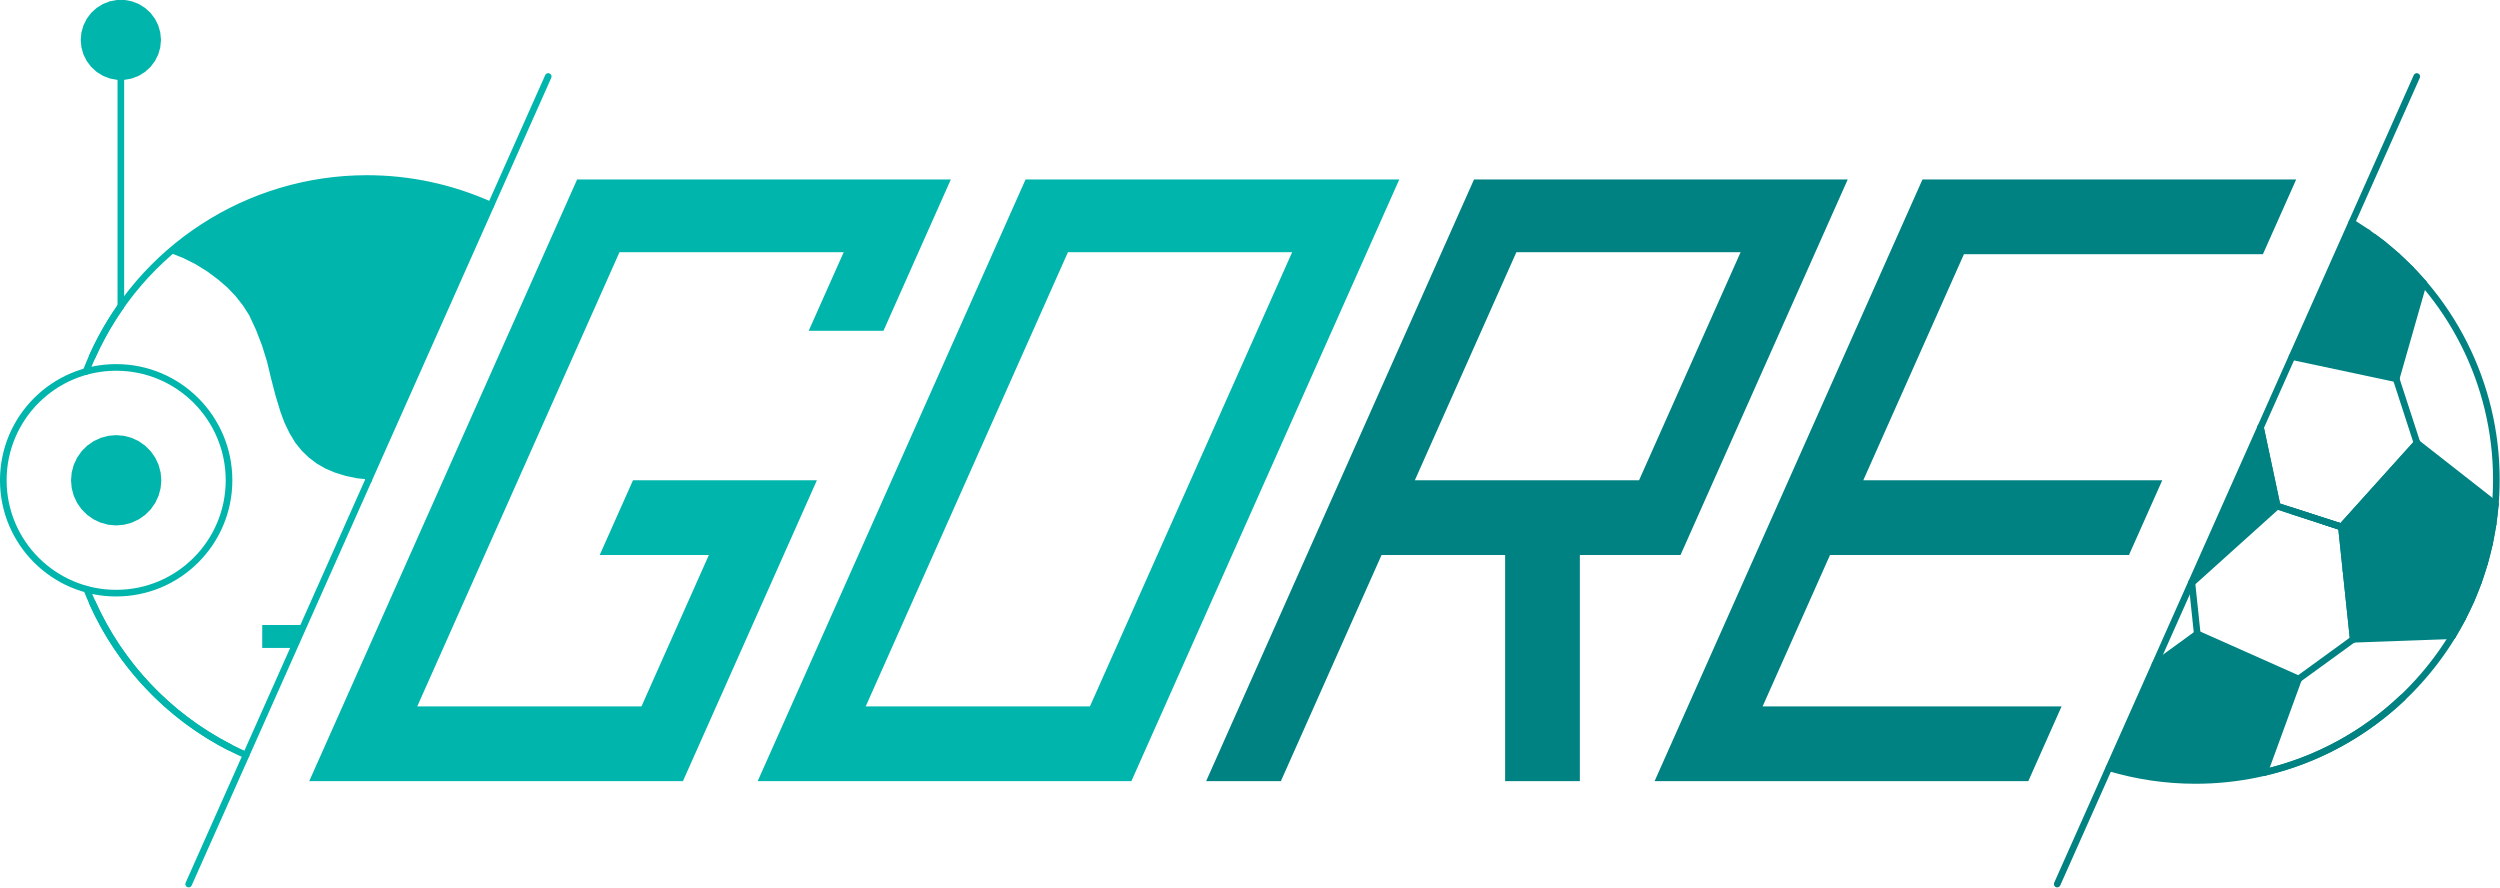 <?xml version="1.0" encoding="UTF-8" standalone="no"?>
<!-- Created with Inkscape (http://www.inkscape.org/) -->

<svg
   version="1.1"
   id="svg111"
   xml:space="preserve"
   width="2137.508"
   height="758.862"
   viewBox="0 0 2137.508 758.862"
   xmlns="http://www.w3.org/2000/svg"
   xmlns:svg="http://www.w3.org/2000/svg"><defs
     id="defs115"><clipPath
       clipPathUnits="userSpaceOnUse"
       id="clipPath145"><path
         d="M 7.408,7.408 H 586.669 V 412.397 H 7.408 V 7.408"
         clip-rule="evenodd"
         id="path143" /></clipPath><clipPath
       clipPathUnits="userSpaceOnUse"
       id="clipPath201"><path
         d="M 7.408,7.408 H 586.669 V 412.397 H 7.408 V 7.408"
         clip-rule="evenodd"
         id="path199" /></clipPath><clipPath
       clipPathUnits="userSpaceOnUse"
       id="clipPath213"><path
         d="M 7.408,7.408 H 586.669 V 412.397 H 7.408 V 7.408"
         clip-rule="evenodd"
         id="path211" /></clipPath><clipPath
       clipPathUnits="userSpaceOnUse"
       id="clipPath225"><path
         d="M 7.408,7.408 H 586.669 V 412.397 H 7.408 V 7.408"
         clip-rule="evenodd"
         id="path223" /></clipPath><clipPath
       clipPathUnits="userSpaceOnUse"
       id="clipPath237"><path
         d="M 7.408,7.408 H 586.669 V 412.397 H 7.408 V 7.408"
         clip-rule="evenodd"
         id="path235" /></clipPath><clipPath
       clipPathUnits="userSpaceOnUse"
       id="clipPath249"><path
         d="M 7.408,7.408 H 586.669 V 412.397 H 7.408 V 7.408"
         clip-rule="evenodd"
         id="path247" /></clipPath><clipPath
       clipPathUnits="userSpaceOnUse"
       id="clipPath261"><path
         d="M 7.408,7.408 H 586.669 V 412.397 H 7.408 V 7.408"
         clip-rule="evenodd"
         id="path259" /></clipPath><clipPath
       clipPathUnits="userSpaceOnUse"
       id="clipPath273"><path
         d="M 7.408,7.408 H 586.669 V 412.397 H 7.408 V 7.408"
         clip-rule="evenodd"
         id="path271" /></clipPath><clipPath
       clipPathUnits="userSpaceOnUse"
       id="clipPath441"><path
         d="M 7.761,7.761 H 586.317 V 412.044 H 7.761 V 7.761"
         clip-rule="evenodd"
         id="path439" /></clipPath></defs><g
     id="g117"
     transform="matrix(1.333,0,0,1.333,-53.915,-415.393)"><g
       id="g119"><g
         id="g121"
         transform="scale(2.835)"><g
           id="g123"><g
             id="g125"
             transform="scale(0.353)"><g
               id="g127" /></g></g></g><g
         id="g133"
         transform="scale(2.835)"><g
           id="g135"><g
             id="g137" /><g
             id="g139"><g
               id="g141"
               clip-path="url(#clipPath145)"><g
                 id="g147"><path
                   d="m 526.598,284.678 -4.348,0.905 -4.401,0.602 -4.432,0.296 -4.441,-0.012 -4.43,-0.319 -4.397,-0.625 -4.344,-0.929 -4.269,-1.226 10.281,-23.091 9.573,-6.955 22.931,10.21 -7.723,21.144"
                   style="fill:#008282;fill-opacity:1;fill-rule:evenodd;stroke:none"
                   id="path149" /></g><g
                 id="g151"><path
                   d="m 578.831,224.019 -0.52,4.475 -0.815,4.43 -1.105,4.367 -1.392,4.284 -1.672,4.182 -1.945,4.063 -2.21,3.926 -22.495,0.811 -1.631,-15.512 -1.041,-9.909 17.104,-18.996 17.722,13.879"
                   style="fill:#008282;fill-opacity:1;fill-rule:evenodd;stroke:none"
                   id="path153" /></g><g
                 id="g155"><path
                   d="m 556.389,195.616 -23.553,-5.007 13.526,-30.379 3.573,2.33 3.421,2.55 3.254,2.759 3.075,2.957 2.884,3.144 -6.18,21.646"
                   style="fill:#008282;fill-opacity:1;fill-rule:evenodd;stroke:none"
                   id="path157" /></g><g
                 id="g159"><path
                   d="m 510.068,241.747 15.633,-35.112 3.779,17.782 -8.713,7.845 -10.589,9.534 -0.11,-0.049"
                   style="fill:#008282;fill-opacity:1;fill-rule:evenodd;stroke:none"
                   id="path161" /></g><g
                 id="g163"><path
                   d="m 32.529,118.946 0.155,-1.668 0.459,-1.611 0.747,-1.5 1.01,-1.337 1.238,-1.129 1.425,-0.882 1.562,-0.605 1.647,-0.308 h 1.675 l 1.647,0.308 1.562,0.605 1.424,0.882 1.238,1.129 1.01,1.337 0.747,1.5 0.459,1.611 0.154,1.668 -0.154,1.669 -0.459,1.611 -0.747,1.5 -1.01,1.337 -1.238,1.129 -1.424,0.882 -1.562,0.605 -1.647,0.308 h -1.675 l -1.647,-0.308 -1.562,-0.605 -1.425,-0.882 -1.238,-1.129 -1.01,-1.337 -0.747,-1.5 -0.459,-1.611 -0.155,-1.669"
                   style="fill:#00b5ac;fill-opacity:1;fill-rule:evenodd;stroke:none"
                   id="path165" /></g><g
                 id="g167"><path
                   d="m 30.336,218.584 0.155,-1.774 0.461,-1.72 0.752,-1.613 1.021,-1.459 1.259,-1.259 1.458,-1.021 1.614,-0.752 1.72,-0.461 1.774,-0.155 1.774,0.155 1.72,0.461 1.613,0.752 1.458,1.021 1.259,1.259 1.021,1.459 0.752,1.613 0.461,1.72 0.155,1.774 -0.155,1.773 -0.461,1.72 -0.752,1.614 -1.021,1.458 -1.259,1.259 -1.458,1.021 -1.613,0.753 -1.72,0.461 -1.774,0.155 -1.774,-0.155 -1.72,-0.461 -1.614,-0.753 -1.458,-1.021 -1.259,-1.259 -1.021,-1.458 -0.752,-1.614 -0.461,-1.72 -0.155,-1.773"
                   style="fill:#00b5ac;fill-opacity:1;fill-rule:evenodd;stroke:none"
                   id="path169" /></g><g
                 id="g171"><path
                   d="m 52.773,167.138 3.522,-2.9 3.71,-2.655 3.881,-2.398 4.034,-2.131 4.169,-1.853 4.285,-1.568 4.38,-1.274 4.457,-0.975 4.512,-0.672 4.547,-0.365 4.562,-0.057 4.555,0.251 4.528,0.558 4.48,0.863 4.411,1.164 4.322,1.46 4.214,1.748 -27.628,62.055 -2.619,-0.253 -2.578,-0.523 -2.51,-0.789 -2.1,-0.887 -1.974,-1.14 -1.818,-1.375 -1.634,-1.591 -1.424,-1.78 -1.312,-2.188 -1.106,-2.299 -0.892,-2.39 -1.177,-3.878 -1.015,-3.923 -0.871,-3.646 -1.111,-3.579 -1.345,-3.499 -1.574,-3.402 -1.443,-2.248 -1.652,-2.099 -1.846,-1.93 -2.023,-1.744 -2.513,-1.884 -2.672,-1.651 -2.809,-1.405 -2.923,-1.148"
                   style="fill:#00b5ac;fill-opacity:1;fill-rule:evenodd;stroke:none"
                   id="path173" /></g><g
                 id="g175"><path
                   d="m 73.596,251.33 h 9.45 l -2.308,5.183 h -7.142 v -5.183"
                   style="fill:#00b5ac;fill-opacity:1;fill-rule:evenodd;stroke:none"
                   id="path177" /></g><g
                 id="g179"><path
                   d="m 449.222,150.523 84.552,-0.002 -7.529,16.91 h -67.641 l -22.774,51.153 h 67.641 l -7.529,16.91 h -67.641 l -15.245,34.24 h 67.641 l -7.529,16.911 h -84.551 l 60.605,-136.122"
                   style="fill:#008282;fill-opacity:1;fill-rule:evenodd;stroke:none"
                   id="path181" /></g><g
                 id="g183"><path
                   d="m 432.312,150.523 -37.831,84.971 h -22.774 v 51.151 h -16.91 V 235.494 H 326.84 l -22.774,51.151 h -16.91 l 60.605,-136.122 h 84.551 m -24.234,16.45 h -50.731 l -22.978,51.611 h 50.73 l 22.979,-51.611"
                   style="fill:#008282;fill-opacity:1;fill-rule:evenodd;stroke:none"
                   id="path185" /></g><g
                 id="g187"><path
                   d="m 199.087,218.584 -30.303,68.061 H 84.233 L 144.839,150.523 h 84.551 l -15.245,34.24 h -16.91 l 7.92,-17.79 h -50.73 l -45.753,102.761 h 50.731 l 15.245,-34.24 H 149.95 l 7.529,-16.91 h 41.608"
                   style="fill:#00b5ac;fill-opacity:1;fill-rule:evenodd;stroke:none"
                   id="path189" /></g><g
                 id="g191"><path
                   d="m 246.3,150.523 h 84.551 L 270.246,286.645 H 185.695 L 246.3,150.523 m 9.586,16.45 -45.752,102.761 h 50.73 l 45.752,-102.761 h -50.73"
                   style="fill:#00b5ac;fill-opacity:1;fill-rule:evenodd;stroke:none"
                   id="path193" /></g><g
                 id="g195"><g
                   id="g197"
                   clip-path="url(#clipPath201)"><g
                     id="g203"><path
                       d="m 551.349,163.574 c 17.426,12.833 27.714,33.186 27.714,54.828 0,37.607 -30.486,68.093 -68.093,68.093 -6.621,0 -13.207,-0.965 -19.549,-2.866"
                       style="fill:none;stroke:#008282;stroke-width:1.5;stroke-linecap:round;stroke-linejoin:round;stroke-miterlimit:10;stroke-dasharray:none;stroke-opacity:1"
                       id="path205" /></g></g></g><g
                 id="g207"><g
                   id="g209"
                   clip-path="url(#clipPath213)"><g
                     id="g215"><path
                       d="m 557.845,267.792 c -8.738,8.294 -19.521,14.12 -31.247,16.886"
                       style="fill:none;stroke:#008282;stroke-width:1.5;stroke-linecap:round;stroke-linejoin:round;stroke-miterlimit:10;stroke-dasharray:none;stroke-opacity:1"
                       id="path217" /></g></g></g><g
                 id="g219"><g
                   id="g221"
                   clip-path="url(#clipPath225)"><g
                     id="g227"><path
                       d="m 33.733,193.976 c 2.008,-5.226 4.653,-10.184 7.875,-14.762"
                       style="fill:none;stroke:#00b5ac;stroke-width:1.5;stroke-linecap:round;stroke-linejoin:round;stroke-miterlimit:10;stroke-dasharray:none;stroke-opacity:1"
                       id="path229" /></g></g></g><g
                 id="g231"><g
                   id="g233"
                   clip-path="url(#clipPath237)"><g
                     id="g239"><path
                       d="m 66.085,218.584 c 0,-14.103 -11.432,-25.535 -25.535,-25.535 -14.102,0 -25.535,11.432 -25.535,25.535 0,14.102 11.432,25.535 25.535,25.535 14.102,0 25.535,-11.433 25.535,-25.535"
                       style="fill:none;stroke:#00b5ac;stroke-width:1.5;stroke-linecap:round;stroke-linejoin:round;stroke-miterlimit:10;stroke-dasharray:none;stroke-opacity:1"
                       id="path241" /></g></g></g><g
                 id="g243"><g
                   id="g245"
                   clip-path="url(#clipPath249)"><g
                     id="g251"><path
                       d="M 66.196,278.979 C 52.422,271.908 41.468,260.353 35.143,246.221"
                       style="fill:none;stroke:#00b5ac;stroke-width:1.5;stroke-linecap:round;stroke-linejoin:round;stroke-miterlimit:10;stroke-dasharray:none;stroke-opacity:1"
                       id="path253" /></g></g></g><g
                 id="g255"><g
                   id="g257"
                   clip-path="url(#clipPath261)"><g
                     id="g263"><path
                       d="M 69.943,280.761 C 53.431,273.519 40.466,260.023 33.891,243.235"
                       style="fill:none;stroke:#00b5ac;stroke-width:1.5;stroke-linecap:round;stroke-linejoin:round;stroke-miterlimit:10;stroke-dasharray:none;stroke-opacity:1"
                       id="path265" /></g></g></g><g
                 id="g267"><g
                   id="g269"
                   clip-path="url(#clipPath273)"><g
                     id="g275"><path
                       d="m 35.122,190.63 c 10.956,-24.527 35.309,-40.321 62.172,-40.321 9.669,0 19.228,2.06 28.04,6.041"
                       style="fill:none;stroke:#00b5ac;stroke-width:1.5;stroke-linecap:round;stroke-linejoin:round;stroke-miterlimit:10;stroke-dasharray:none;stroke-opacity:1"
                       id="path277" /></g></g></g><g
                 id="g279"><path
                   d="M 479.707,309.938 561.055,127.229"
                   style="fill:none;stroke:#008282;stroke-width:1.5;stroke-linecap:round;stroke-linejoin:round;stroke-miterlimit:10;stroke-dasharray:none;stroke-opacity:1"
                   id="path281" /></g><g
                 id="g283"><path
                   d="m 540.064,227.856 3.941,1.28"
                   style="fill:none;stroke:#008282;stroke-width:1.5;stroke-linecap:round;stroke-linejoin:round;stroke-miterlimit:10;stroke-dasharray:none;stroke-opacity:1"
                   id="path285" /></g><g
                 id="g287"><path
                   d="m 544.005,229.136 1.041,9.909"
                   style="fill:none;stroke:#008282;stroke-width:1.5;stroke-linecap:round;stroke-linejoin:round;stroke-miterlimit:10;stroke-dasharray:none;stroke-opacity:1"
                   id="path289" /></g><g
                 id="g291"><path
                   d="m 532.852,225.512 11.153,3.624"
                   style="fill:none;stroke:#008282;stroke-width:1.5;stroke-linecap:round;stroke-linejoin:round;stroke-miterlimit:10;stroke-dasharray:none;stroke-opacity:1"
                   id="path293" /></g><g
                 id="g295"><path
                   d="M 544.005,229.136 561.109,210.14"
                   style="fill:none;stroke:#008282;stroke-width:1.5;stroke-linecap:round;stroke-linejoin:round;stroke-miterlimit:10;stroke-dasharray:none;stroke-opacity:1"
                   id="path297" /></g><g
                 id="g299"><path
                   d="m 561.109,210.14 -4.72,-14.524"
                   style="fill:none;stroke:#008282;stroke-width:1.5;stroke-linecap:round;stroke-linejoin:round;stroke-miterlimit:10;stroke-dasharray:none;stroke-opacity:1"
                   id="path301" /></g><g
                 id="g303"><path
                   d="m 556.389,195.616 -23.553,-5.007"
                   style="fill:none;stroke:#008282;stroke-width:1.5;stroke-linecap:round;stroke-linejoin:round;stroke-miterlimit:10;stroke-dasharray:none;stroke-opacity:1"
                   id="path305" /></g><g
                 id="g307"><path
                   d="m 546.677,254.557 -2.672,-25.421"
                   style="fill:none;stroke:#008282;stroke-width:1.5;stroke-linecap:round;stroke-linejoin:round;stroke-miterlimit:10;stroke-dasharray:none;stroke-opacity:1"
                   id="path309" /></g><g
                 id="g311"><path
                   d="M 544.005,229.136 561.109,210.14"
                   style="fill:none;stroke:#008282;stroke-width:1.5;stroke-linecap:round;stroke-linejoin:round;stroke-miterlimit:10;stroke-dasharray:none;stroke-opacity:1"
                   id="path313" /></g><g
                 id="g315"><path
                   d="m 561.109,210.14 17.722,13.879"
                   style="fill:none;stroke:#008282;stroke-width:1.5;stroke-linecap:round;stroke-linejoin:round;stroke-miterlimit:10;stroke-dasharray:none;stroke-opacity:1"
                   id="path317" /></g><g
                 id="g319"><path
                   d="m 578.831,224.019 -0.52,4.475"
                   style="fill:none;stroke:#008282;stroke-width:1.5;stroke-linecap:round;stroke-linejoin:round;stroke-miterlimit:10;stroke-dasharray:none;stroke-opacity:1"
                   id="path321" /></g><g
                 id="g323"><path
                   d="m 578.311,228.494 -0.815,4.43"
                   style="fill:none;stroke:#008282;stroke-width:1.5;stroke-linecap:round;stroke-linejoin:round;stroke-miterlimit:10;stroke-dasharray:none;stroke-opacity:1"
                   id="path325" /></g><g
                 id="g327"><path
                   d="m 577.496,232.924 -1.105,4.367"
                   style="fill:none;stroke:#008282;stroke-width:1.5;stroke-linecap:round;stroke-linejoin:round;stroke-miterlimit:10;stroke-dasharray:none;stroke-opacity:1"
                   id="path329" /></g><g
                 id="g331"><path
                   d="m 576.391,237.291 -1.392,4.284"
                   style="fill:none;stroke:#008282;stroke-width:1.5;stroke-linecap:round;stroke-linejoin:round;stroke-miterlimit:10;stroke-dasharray:none;stroke-opacity:1"
                   id="path333" /></g><g
                 id="g335"><path
                   d="m 574.999,241.575 -1.672,4.182"
                   style="fill:none;stroke:#008282;stroke-width:1.5;stroke-linecap:round;stroke-linejoin:round;stroke-miterlimit:10;stroke-dasharray:none;stroke-opacity:1"
                   id="path337" /></g><g
                 id="g339"><path
                   d="m 573.327,245.757 -1.945,4.063"
                   style="fill:none;stroke:#008282;stroke-width:1.5;stroke-linecap:round;stroke-linejoin:round;stroke-miterlimit:10;stroke-dasharray:none;stroke-opacity:1"
                   id="path341" /></g><g
                 id="g343"><path
                   d="m 571.382,249.82 -2.21,3.926"
                   style="fill:none;stroke:#008282;stroke-width:1.5;stroke-linecap:round;stroke-linejoin:round;stroke-miterlimit:10;stroke-dasharray:none;stroke-opacity:1"
                   id="path345" /></g><g
                 id="g347"><path
                   d="m 569.172,253.746 -22.495,0.811"
                   style="fill:none;stroke:#008282;stroke-width:1.5;stroke-linecap:round;stroke-linejoin:round;stroke-miterlimit:10;stroke-dasharray:none;stroke-opacity:1"
                   id="path349" /></g><g
                 id="g351"><path
                   d="m 545.046,239.045 1.631,15.512"
                   style="fill:none;stroke:#008282;stroke-width:1.5;stroke-linecap:round;stroke-linejoin:round;stroke-miterlimit:10;stroke-dasharray:none;stroke-opacity:1"
                   id="path353" /></g><g
                 id="g355"><path
                   d="m 546.677,254.557 -12.356,8.977"
                   style="fill:none;stroke:#008282;stroke-width:1.5;stroke-linecap:round;stroke-linejoin:round;stroke-miterlimit:10;stroke-dasharray:none;stroke-opacity:1"
                   id="path357" /></g><g
                 id="g359"><path
                   d="m 511.39,253.324 22.931,10.21"
                   style="fill:none;stroke:#008282;stroke-width:1.5;stroke-linecap:round;stroke-linejoin:round;stroke-miterlimit:10;stroke-dasharray:none;stroke-opacity:1"
                   id="path361" /></g><g
                 id="g363"><path
                   d="m 534.321,263.534 -7.723,21.144"
                   style="fill:none;stroke:#008282;stroke-width:1.5;stroke-linecap:round;stroke-linejoin:round;stroke-miterlimit:10;stroke-dasharray:none;stroke-opacity:1"
                   id="path365" /></g><g
                 id="g367"><path
                   d="m 546.362,160.23 3.573,2.33"
                   style="fill:none;stroke:#008282;stroke-width:1.5;stroke-linecap:round;stroke-linejoin:round;stroke-miterlimit:10;stroke-dasharray:none;stroke-opacity:1"
                   id="path369" /></g><g
                 id="g371"><path
                   d="m 549.935,162.56 3.421,2.55"
                   style="fill:none;stroke:#008282;stroke-width:1.5;stroke-linecap:round;stroke-linejoin:round;stroke-miterlimit:10;stroke-dasharray:none;stroke-opacity:1"
                   id="path373" /></g><g
                 id="g375"><path
                   d="m 553.356,165.11 3.254,2.759"
                   style="fill:none;stroke:#008282;stroke-width:1.5;stroke-linecap:round;stroke-linejoin:round;stroke-miterlimit:10;stroke-dasharray:none;stroke-opacity:1"
                   id="path377" /></g><g
                 id="g379"><path
                   d="m 556.61,167.869 3.075,2.957"
                   style="fill:none;stroke:#008282;stroke-width:1.5;stroke-linecap:round;stroke-linejoin:round;stroke-miterlimit:10;stroke-dasharray:none;stroke-opacity:1"
                   id="path381" /></g><g
                 id="g383"><path
                   d="m 559.685,170.826 2.884,3.144"
                   style="fill:none;stroke:#008282;stroke-width:1.5;stroke-linecap:round;stroke-linejoin:round;stroke-miterlimit:10;stroke-dasharray:none;stroke-opacity:1"
                   id="path385" /></g><g
                 id="g387"><path
                   d="m 562.569,173.97 -6.18,21.646"
                   style="fill:none;stroke:#008282;stroke-width:1.5;stroke-linecap:round;stroke-linejoin:round;stroke-miterlimit:10;stroke-dasharray:none;stroke-opacity:1"
                   id="path389" /></g><g
                 id="g391"><path
                   d="M 544.005,229.136 529.48,224.417"
                   style="fill:none;stroke:#008282;stroke-width:1.5;stroke-linecap:round;stroke-linejoin:round;stroke-miterlimit:10;stroke-dasharray:none;stroke-opacity:1"
                   id="path393" /></g><g
                 id="g395"><path
                   d="m 529.48,224.417 -19.302,17.379"
                   style="fill:none;stroke:#008282;stroke-width:1.5;stroke-linecap:round;stroke-linejoin:round;stroke-miterlimit:10;stroke-dasharray:none;stroke-opacity:1"
                   id="path397" /></g><g
                 id="g399"><path
                   d="m 529.48,224.417 -3.779,-17.782"
                   style="fill:none;stroke:#008282;stroke-width:1.5;stroke-linecap:round;stroke-linejoin:round;stroke-miterlimit:10;stroke-dasharray:none;stroke-opacity:1"
                   id="path401" /></g><g
                 id="g403"><path
                   d="m 510.178,241.796 1.212,11.528"
                   style="fill:none;stroke:#008282;stroke-width:1.5;stroke-linecap:round;stroke-linejoin:round;stroke-miterlimit:10;stroke-dasharray:none;stroke-opacity:1"
                   id="path405" /></g><g
                 id="g407"><path
                   d="m 511.39,253.324 -9.573,6.955"
                   style="fill:none;stroke:#008282;stroke-width:1.5;stroke-linecap:round;stroke-linejoin:round;stroke-miterlimit:10;stroke-dasharray:none;stroke-opacity:1"
                   id="path409" /></g><g
                 id="g411"><path
                   d="m 510.178,241.796 -0.11,-0.049"
                   style="fill:none;stroke:#008282;stroke-width:1.5;stroke-linecap:round;stroke-linejoin:round;stroke-miterlimit:10;stroke-dasharray:none;stroke-opacity:1"
                   id="path413" /></g><g
                 id="g415"><path
                   d="M 544.005,229.136 529.48,224.417"
                   style="fill:none;stroke:#008282;stroke-width:1.5;stroke-linecap:round;stroke-linejoin:round;stroke-miterlimit:10;stroke-dasharray:none;stroke-opacity:1"
                   id="path417" /></g><g
                 id="g419"><path
                   d="m 529.48,224.417 -3.779,-17.782"
                   style="fill:none;stroke:#008282;stroke-width:1.5;stroke-linecap:round;stroke-linejoin:round;stroke-miterlimit:10;stroke-dasharray:none;stroke-opacity:1"
                   id="path421" /></g><g
                 id="g423"><path
                   d="M 56.952,309.938 97.626,218.584"
                   style="fill:none;stroke:#00b5ac;stroke-width:1.5;stroke-linecap:round;stroke-linejoin:round;stroke-miterlimit:10;stroke-dasharray:none;stroke-opacity:1"
                   id="path425" /></g><g
                 id="g427"><path
                   d="m 41.608,128.025 v 51.189"
                   style="fill:none;stroke:#00b5ac;stroke-width:1.5;stroke-linecap:round;stroke-linejoin:round;stroke-miterlimit:10;stroke-dasharray:none;stroke-opacity:1"
                   id="path429" /></g><g
                 id="g431"><path
                   d="M 97.626,218.584 138.3,127.229"
                   style="fill:none;stroke:#00b5ac;stroke-width:1.5;stroke-linecap:round;stroke-linejoin:round;stroke-miterlimit:10;stroke-dasharray:none;stroke-opacity:1"
                   id="path433" /></g></g></g><g
             id="g435"><g
               id="g437"
               clip-path="url(#clipPath441)"><g
                 id="g443"><g
                   id="g445" /><g
                   id="g449" /><g
                   id="g453" /><g
                   id="g457" /><g
                   id="g461" /><g
                   id="g465" /><g
                   id="g469" /><g
                   id="g473" /><g
                   id="g477" /><g
                   id="g481" /><g
                   id="g485" /><g
                   id="g489" /><g
                   id="g493" /><g
                   id="g497" /><g
                   id="g501" /><g
                   id="g505" /><g
                   id="g509" /><g
                   id="g513" /><g
                   id="g517" /><g
                   id="g521" /><g
                   id="g525" /><g
                   id="g529" /><g
                   id="g533" /><g
                   id="g537" /><g
                   id="g541" /></g></g></g></g></g></g></g></svg>
